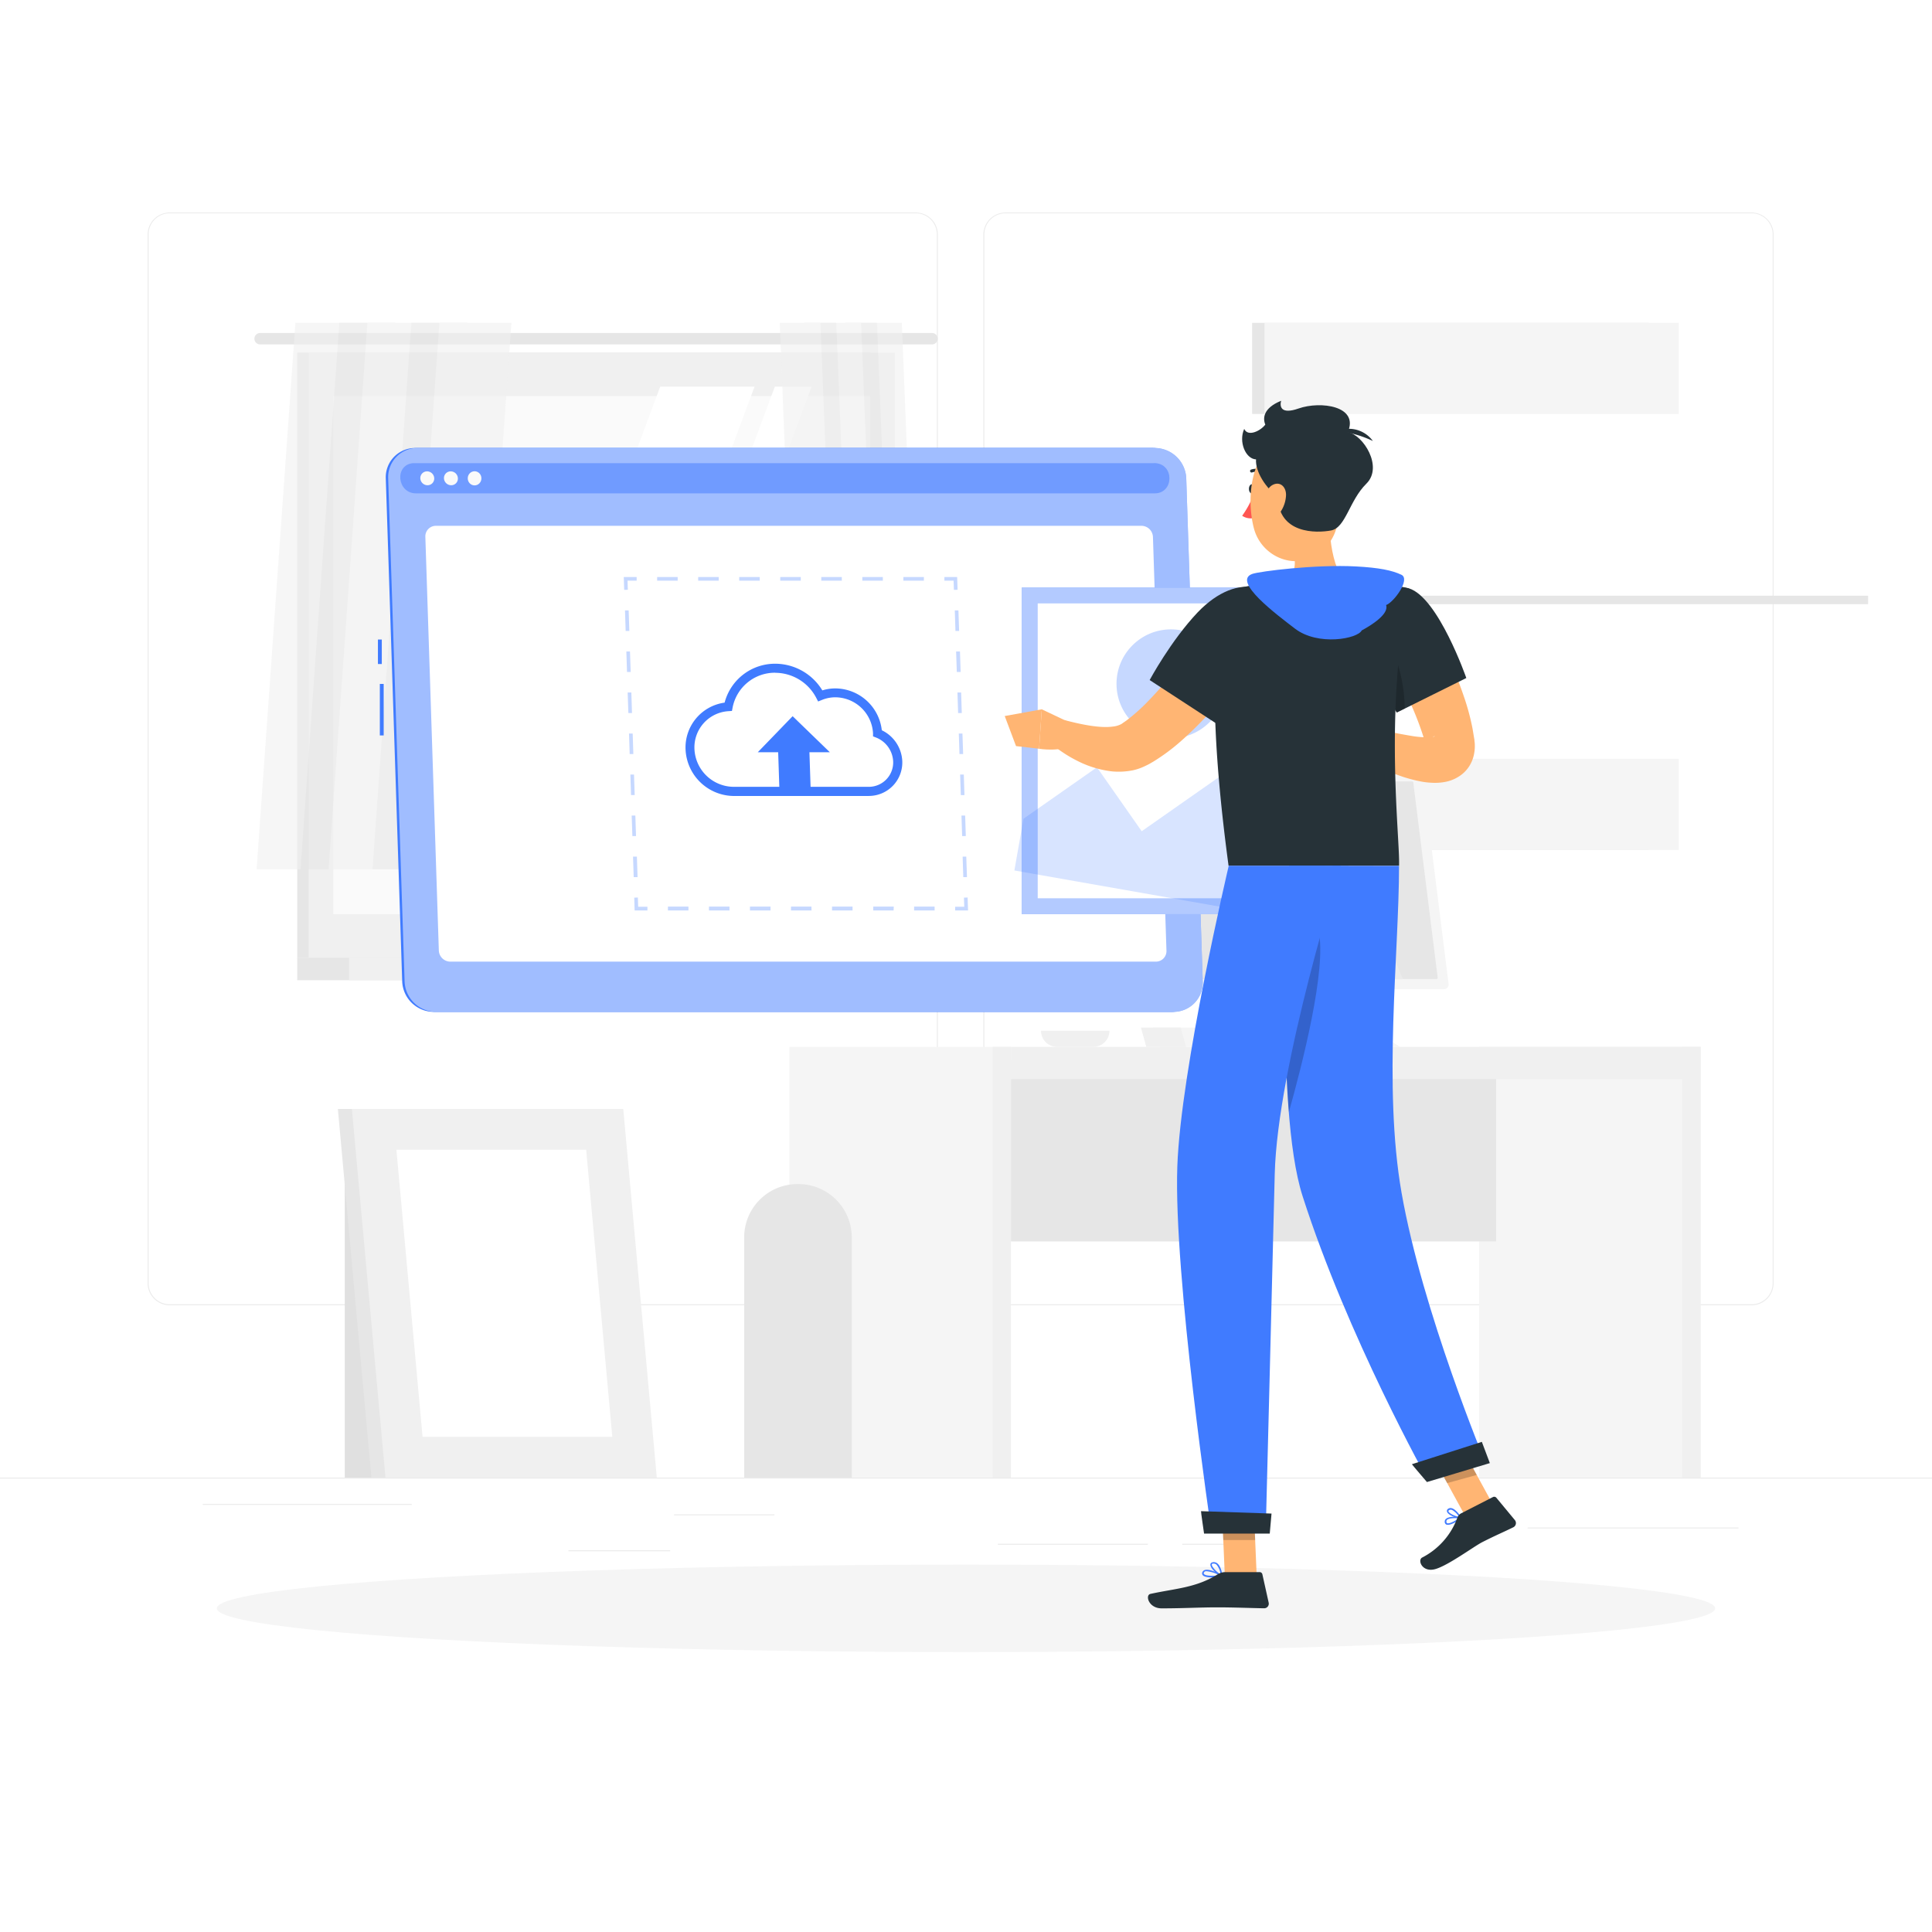 <svg class="animated" id="freepik_stories-image-upload" xmlns="http://www.w3.org/2000/svg" viewBox="0 0 500 500" version="1.1" xmlns:xlink="http://www.w3.org/1999/xlink" xmlns:svgjs="http://svgjs.com/svgjs"><style>svg#freepik_stories-image-upload:not(.animated) .animable {opacity: 0;}svg#freepik_stories-image-upload.animated #freepik--upload-window--inject-8 {animation: 1.5s Infinite  linear floating;animation-delay: 0s;}            @keyframes floating {                0% {                    opacity: 1;                    transform: translateY(0px);                }                50% {                    transform: translateY(-10px);                }                100% {                    opacity: 1;                    transform: translateY(0px);                }            }        </style><g id="freepik--background-complete--inject-8" class="animable" style="transform-origin: 250px 228.23px;"><rect y="382.4" width="500" height="0.25" style="fill: rgb(235, 235, 235); transform-origin: 250px 382.525px;" id="elcd4m7801hv5" class="animable"></rect><path d="M237,337.8H43.91a5.71,5.71,0,0,1-5.7-5.71V60.66A5.71,5.71,0,0,1,43.91,55H237a5.71,5.71,0,0,1,5.71,5.71V332.09A5.71,5.71,0,0,1,237,337.8ZM43.91,55.2a5.46,5.46,0,0,0-5.45,5.46V332.09a5.46,5.46,0,0,0,5.45,5.46H237a5.47,5.47,0,0,0,5.46-5.46V60.66A5.47,5.47,0,0,0,237,55.2Z" style="fill: rgb(235, 235, 235); transform-origin: 140.46px 196.4px;" id="elhslvg15fs7f" class="animable"></path><path d="M453.31,337.8H260.21a5.72,5.72,0,0,1-5.71-5.71V60.66A5.72,5.72,0,0,1,260.21,55h193.1A5.71,5.71,0,0,1,459,60.66V332.09A5.71,5.71,0,0,1,453.31,337.8ZM260.21,55.2a5.47,5.47,0,0,0-5.46,5.46V332.09a5.47,5.47,0,0,0,5.46,5.46h193.1a5.47,5.47,0,0,0,5.46-5.46V60.66a5.47,5.47,0,0,0-5.46-5.46Z" style="fill: rgb(235, 235, 235); transform-origin: 356.75px 196.4px;" id="el7vh7zq1l05d" class="animable"></path><rect x="174.44" y="391.92" width="26" height="0.25" style="fill: rgb(235, 235, 235); transform-origin: 187.44px 392.045px;" id="el2pnjtbg470z" class="animable"></rect><rect x="52.46" y="389.21" width="54.1" height="0.25" style="fill: rgb(235, 235, 235); transform-origin: 79.51px 389.335px;" id="elyh8k46lr0sr" class="animable"></rect><rect x="147.12" y="401.21" width="26.32" height="0.25" style="fill: rgb(235, 235, 235); transform-origin: 160.28px 401.335px;" id="elm5a5b07lya" class="animable"></rect><rect x="258.23" y="399.53" width="38.83" height="0.25" style="fill: rgb(235, 235, 235); transform-origin: 277.645px 399.655px;" id="elk1ptj9a1oen" class="animable"></rect><rect x="305.96" y="399.53" width="10.69" height="0.25" style="fill: rgb(235, 235, 235); transform-origin: 311.305px 399.655px;" id="elxscqk1nat9q" class="animable"></rect><rect x="395.35" y="395.31" width="54.56" height="0.25" style="fill: rgb(235, 235, 235); transform-origin: 422.63px 395.435px;" id="el7e76rpjudek" class="animable"></rect><rect x="76.92" y="91.25" width="148.38" height="156.58" style="fill: rgb(230, 230, 230); transform-origin: 151.11px 169.54px;" id="elf2w2ansngvl" class="animable"></rect><path d="M241.21,86.18H67.32a1.48,1.48,0,0,0-1.48,1.48h0a1.47,1.47,0,0,0,1.48,1.47H241.21a1.47,1.47,0,0,0,1.47-1.47h0A1.47,1.47,0,0,0,241.21,86.18Z" style="fill: rgb(230, 230, 230); transform-origin: 154.26px 87.655px;" id="elccdxkvb5qb" class="animable"></path><rect x="79.87" y="91.25" width="151.74" height="156.58" style="fill: rgb(240, 240, 240); transform-origin: 155.74px 169.54px;" id="elz3a6j3oog4" class="animable"></rect><rect x="76.92" y="247.83" width="148.38" height="5.85" style="fill: rgb(230, 230, 230); transform-origin: 151.11px 250.755px;" id="el5db8vkaxipa" class="animable"></rect><rect x="90.35" y="247.83" width="151.74" height="5.85" style="fill: rgb(240, 240, 240); transform-origin: 166.22px 250.755px;" id="eljpn7z1r8la" class="animable"></rect><g id="elar6qqqku1bv"><rect x="86.26" y="102.49" width="138.95" height="134.11" style="fill: rgb(250, 250, 250); transform-origin: 155.735px 169.545px; transform: rotate(90deg);" class="animable"></rect></g><polygon points="119.12 239.02 170.86 100.06 195.28 100.06 143.55 239.02 119.12 239.02" style="fill: rgb(255, 255, 255); transform-origin: 157.2px 169.54px;" id="elpeyritdl5h" class="animable"></polygon><polygon points="148.79 239.02 200.53 100.06 210.05 100.06 158.31 239.02 148.79 239.02" style="fill: rgb(255, 255, 255); transform-origin: 179.42px 169.54px;" id="elh2qw3ee7yt8" class="animable"></polygon><g id="el4akdp5odnfy"><rect x="152.75" y="168.98" width="138.95" height="1.12" style="fill: rgb(230, 230, 230); transform-origin: 222.225px 169.54px; transform: rotate(90deg);" class="animable"></rect></g><g id="eltg4srpdrkma"><g style="opacity: 0.6; transform-origin: 99.38px 154.265px;" class="animable"><polygon points="85.04 224.98 66.41 224.98 76.45 83.55 95.08 83.55 85.04 224.98" style="fill: rgb(240, 240, 240); transform-origin: 80.745px 154.265px;" id="elk5rhipjz5l" class="animable"></polygon><polygon points="92.3 224.98 77.78 224.98 87.82 83.55 102.34 83.55 92.3 224.98" style="fill: rgb(230, 230, 230); transform-origin: 90.06px 154.265px;" id="el8v9ordqxtqe" class="animable"></polygon><polygon points="103.67 224.98 85.04 224.98 95.08 83.55 113.71 83.55 103.67 224.98" style="fill: rgb(240, 240, 240); transform-origin: 99.375px 154.265px;" id="elcbi59hmv7v" class="animable"></polygon><polygon points="110.93 224.98 96.41 224.98 106.46 83.55 120.97 83.55 110.93 224.98" style="fill: rgb(230, 230, 230); transform-origin: 108.69px 154.265px;" id="elqp9mh853ppo" class="animable"></polygon><polygon points="122.3 224.98 103.67 224.98 113.71 83.55 132.35 83.55 122.3 224.98" style="fill: rgb(240, 240, 240); transform-origin: 118.01px 154.265px;" id="el90cefpx2d1" class="animable"></polygon></g></g><g id="elx7lunzyzd1c"><g style="opacity: 0.6; transform-origin: 220.43px 154.265px;" class="animable"><polygon points="228.53 224.98 239.06 224.98 233.39 83.55 222.86 83.55 228.53 224.98" style="fill: rgb(240, 240, 240); transform-origin: 230.96px 154.265px;" id="el9wudsifj55" class="animable"></polygon><polygon points="224.43 224.98 232.63 224.98 226.96 83.55 218.75 83.55 224.43 224.98" style="fill: rgb(230, 230, 230); transform-origin: 225.69px 154.265px;" id="elmlnpyg4f2wc" class="animable"></polygon><polygon points="218 224.98 228.53 224.98 222.86 83.55 212.33 83.55 218 224.98" style="fill: rgb(240, 240, 240); transform-origin: 220.43px 154.265px;" id="ellndyjw6gh4n" class="animable"></polygon><polygon points="213.9 224.98 222.1 224.98 216.43 83.55 208.22 83.55 213.9 224.98" style="fill: rgb(230, 230, 230); transform-origin: 215.16px 154.265px;" id="el8i5gbbfetie" class="animable"></polygon><polygon points="207.47 224.98 218 224.98 212.33 83.55 201.8 83.55 207.47 224.98" style="fill: rgb(240, 240, 240); transform-origin: 209.9px 154.265px;" id="el0572ivg5hj5b" class="animable"></polygon></g></g><rect x="324.05" y="83.55" width="102.61" height="136.42" style="fill: rgb(230, 230, 230); transform-origin: 375.355px 151.76px;" id="eli0usljd8u6d" class="animable"></rect><rect x="327.25" y="83.55" width="107.2" height="136.42" style="fill: rgb(245, 245, 245); transform-origin: 380.85px 151.76px;" id="elj2ecxmf450s" class="animable"></rect><g id="elf3fq8pyeqmi"><rect x="321.62" y="107.14" width="118.46" height="89.24" style="fill: rgb(255, 255, 255); transform-origin: 380.85px 151.76px; transform: rotate(-85.38deg);" class="animable"></rect></g><g id="elnncba8xd0dm"><rect x="365" y="154.17" width="118.46" height="2.2" style="fill: rgb(230, 230, 230); transform-origin: 424.23px 155.27px; transform: rotate(-85.38deg);" class="animable"></rect></g><rect x="382.8" y="270.93" width="57.31" height="111.47" style="fill: rgb(245, 245, 245); transform-origin: 411.455px 326.665px;" id="el8e68aex4pyw" class="animable"></rect><rect x="435.38" y="270.93" width="4.73" height="111.47" style="fill: rgb(240, 240, 240); transform-origin: 437.745px 326.665px;" id="elnafutbgw1w" class="animable"></rect><g id="el0o3my7h2yksa"><rect x="255.25" y="274.11" width="131.96" height="47.17" style="fill: rgb(230, 230, 230); transform-origin: 321.23px 297.695px; transform: rotate(180deg);" class="animable"></rect></g><g id="elz3r8jds66ee"><rect x="261.62" y="270.93" width="178.49" height="8.36" style="fill: rgb(240, 240, 240); transform-origin: 350.865px 275.11px; transform: rotate(180deg);" class="animable"></rect></g><rect x="204.31" y="270.93" width="57.31" height="111.47" style="fill: rgb(245, 245, 245); transform-origin: 232.965px 326.665px;" id="el5dadpfi171h" class="animable"></rect><path d="M206.38,306.44h.26a13.79,13.79,0,0,1,13.79,13.79V382.4a0,0,0,0,1,0,0H192.59a0,0,0,0,1,0,0V320.23A13.79,13.79,0,0,1,206.38,306.44Z" style="fill: rgb(230, 230, 230); transform-origin: 206.51px 344.42px;" id="ellzc1da6v05s" class="animable"></path><rect x="256.89" y="270.93" width="4.73" height="111.47" style="fill: rgb(240, 240, 240); transform-origin: 259.255px 326.665px;" id="el4foexosopbl" class="animable"></rect><polygon points="326.12 270.93 313.76 270.93 316.76 246.86 329.13 246.86 326.12 270.93" style="fill: rgb(240, 240, 240); transform-origin: 321.445px 258.895px;" id="elf99jtho1ftk" class="animable"></polygon><polygon points="328.86 270.93 316.49 270.93 319.5 246.86 331.86 246.86 328.86 270.93" style="fill: rgb(245, 245, 245); transform-origin: 324.175px 258.895px;" id="ellhzqphyln29" class="animable"></polygon><polygon points="330.36 258.89 318 258.89 319.5 246.86 331.86 246.86 330.36 258.89" style="fill: rgb(240, 240, 240); transform-origin: 324.93px 252.875px;" id="eldcmja00r81f" class="animable"></polygon><path d="M284.93,256h87.46a1.21,1.21,0,0,0,1.2-1.36l-6.74-53.92a1.21,1.21,0,0,0-1.2-1.06H278.19A1.22,1.22,0,0,0,277,201L283.72,255A1.22,1.22,0,0,0,284.93,256Z" style="fill: rgb(240, 240, 240); transform-origin: 325.297px 227.83px;" id="elq45bjgfadz" class="animable"></path><path d="M286.23,256h87.46a1.21,1.21,0,0,0,1.2-1.36l-6.74-53.92a1.21,1.21,0,0,0-1.2-1.06H279.49a1.22,1.22,0,0,0-1.21,1.36L285,255A1.22,1.22,0,0,0,286.23,256Z" style="fill: rgb(245, 245, 245); transform-origin: 326.586px 227.83px;" id="elnh9j75s4dae" class="animable"></path><path d="M372.07,253l-6.31-50.47a.34.34,0,0,0-.34-.29h-84a.34.34,0,0,0-.34.38l6.31,50.47a.34.34,0,0,0,.34.29h84A.34.34,0,0,0,372.07,253Z" style="fill: rgb(230, 230, 230); transform-origin: 326.575px 227.81px;" id="elih1tn8f0poh" class="animable"></path><polygon points="363.11 253.42 340.91 202.27 321.44 202.27 343.64 253.42 363.11 253.42" style="fill: rgb(235, 235, 235); transform-origin: 342.275px 227.845px;" id="el4v3n5m962q5" class="animable"></polygon><polygon points="339.89 253.42 317.69 202.27 310.68 202.27 332.88 253.42 339.89 253.42" style="fill: rgb(235, 235, 235); transform-origin: 325.285px 227.845px;" id="elugyt5upf0n" class="animable"></polygon><g id="elvxfqzgp7uq"><path d="M320,268.67h20.14a0,0,0,0,1,0,0v.25a2,2,0,0,1-2,2H322a2,2,0,0,1-2-2v-.25A0,0,0,0,1,320,268.67Z" style="fill: rgb(245, 245, 245); transform-origin: 330.07px 269.795px; transform: rotate(-180deg);" class="animable"></path></g><g id="elpwauvhca1n"><path d="M308.64,268.67H322.3a0,0,0,0,1,0,0v.25a2,2,0,0,1-2,2h-9.65a2,2,0,0,1-2-2v-.25A0,0,0,0,1,308.64,268.67Z" style="fill: rgb(240, 240, 240); transform-origin: 315.47px 269.795px; transform: rotate(180deg);" class="animable"></path></g><polygon points="362.36 270.93 300.1 270.93 298.42 265.93 354.26 265.93 362.36 270.93" style="fill: rgb(245, 245, 245); transform-origin: 330.39px 268.43px;" id="el9mc02igmxk" class="animable"></polygon><polygon points="306.95 270.93 296.66 270.93 295.27 265.93 305.56 265.93 306.95 270.93" style="fill: rgb(240, 240, 240); transform-origin: 301.11px 268.43px;" id="elmdqr972jxsq" class="animable"></polygon><g id="elv2i8k4aqmb"><path d="M269.41,266.75h17.72a0,0,0,0,1,0,0v0a4.18,4.18,0,0,1-4.18,4.18h-9.36a4.18,4.18,0,0,1-4.18-4.18v0A0,0,0,0,1,269.41,266.75Z" style="fill: rgb(240, 240, 240); transform-origin: 278.27px 268.84px; transform: rotate(-180deg);" class="animable"></path></g><g id="el9t955zclwml"><rect x="89.23" y="301.67" width="17.37" height="80.73" style="fill: rgb(224, 224, 224); transform-origin: 97.915px 342.035px; transform: rotate(180deg);" class="animable"></rect></g><polygon points="166.34 382.4 96.12 382.4 87.44 287 157.66 287 166.34 382.4" style="fill: rgb(230, 230, 230); transform-origin: 126.89px 334.7px;" id="elu6r4su0zfa8" class="animable"></polygon><polygon points="169.98 382.4 99.76 382.4 91.07 287 161.3 287 169.98 382.4" style="fill: rgb(240, 240, 240); transform-origin: 130.525px 334.7px;" id="el8x44be5w0k4" class="animable"></polygon><polygon points="109.36 371.84 102.59 297.56 151.7 297.56 158.46 371.84 109.36 371.84" style="fill: rgb(255, 255, 255); transform-origin: 130.525px 334.7px;" id="elbf625sjyf8q" class="animable"></polygon></g><g id="freepik--Shadow--inject-8" class="animable" style="transform-origin: 250px 416.24px;"><ellipse id="freepik--path--inject-8" cx="250" cy="416.24" rx="193.89" ry="11.32" style="fill: rgb(245, 245, 245); transform-origin: 250px 416.24px;" class="animable"></ellipse></g><g id="freepik--upload-window--inject-8" class="animable" style="transform-origin: 204.491px 188.905px;"><g id="elfy3jstnb5b6"><rect x="98.3" y="177" width="1" height="13.33" style="fill: rgb(64, 123, 255); transform-origin: 98.8px 183.665px; transform: rotate(-1.87deg);" class="animable"></rect></g><g id="el6b3056rux32"><rect x="97.81" y="165.51" width="1" height="6.34" style="fill: rgb(64, 123, 255); transform-origin: 98.31px 168.68px; transform: rotate(-1.87deg);" class="animable"></rect></g><path d="M112.2,261.87H303.06a7.56,7.56,0,0,0,7.59-7.85L306.4,123.79a8.18,8.18,0,0,0-8.1-7.85H107.44a7.57,7.57,0,0,0-7.6,7.85L104.09,254A8.19,8.19,0,0,0,112.2,261.87Z" style="fill: rgb(64, 123, 255); transform-origin: 205.245px 188.905px;" id="elgvfnc5fgu" class="animable"></path><path d="M112.81,261.87H303.67a7.57,7.57,0,0,0,7.6-7.85L307,123.79a8.19,8.19,0,0,0-8.11-7.85H108.05a7.56,7.56,0,0,0-7.59,7.85L104.71,254A8.18,8.18,0,0,0,112.81,261.87Z" style="fill: rgb(64, 123, 255); transform-origin: 205.865px 188.905px;" id="el1ltszox588w" class="animable"></path><g id="elulbfk0r7vb"><path d="M112.81,261.87H303.67a7.57,7.57,0,0,0,7.6-7.85L307,123.79a8.19,8.19,0,0,0-8.11-7.85H108.05a7.56,7.56,0,0,0-7.59,7.85L104.71,254A8.18,8.18,0,0,0,112.81,261.87Z" style="fill: rgb(255, 255, 255); opacity: 0.5; transform-origin: 205.865px 188.905px;" class="animable"></path></g><g id="el720a9l0fa1g"><path d="M298.43,119.86H107.56l-.64,0c-4.89.4-4.19,7.82.74,7.82H298.85c4.92,0,5.14-7.42.22-7.82C298.86,119.87,298.64,119.86,298.43,119.86Z" style="fill: rgb(64, 123, 255); opacity: 0.5; transform-origin: 203.12px 123.77px;" class="animable"></path></g><path d="M112.38,123.79a1.73,1.73,0,0,1-1.74,1.79,1.87,1.87,0,0,1-1.86-1.79,1.73,1.73,0,0,1,1.74-1.8A1.86,1.86,0,0,1,112.38,123.79Z" style="fill: rgb(250, 250, 250); transform-origin: 110.58px 123.785px;" id="elswnrlbqkq7" class="animable"></path><path d="M118.5,123.79a1.72,1.72,0,0,1-1.74,1.79,1.88,1.88,0,0,1-1.86-1.79,1.73,1.73,0,0,1,1.74-1.8A1.86,1.86,0,0,1,118.5,123.79Z" style="fill: rgb(250, 250, 250); transform-origin: 116.7px 123.785px;" id="elxgz5k8nmjd" class="animable"></path><g id="eln0mgx91vfch"><ellipse cx="122.82" cy="123.79" rx="1.77" ry="1.83" style="fill: rgb(250, 250, 250); transform-origin: 122.82px 123.79px; transform: rotate(-45.49deg);" class="animable"></ellipse></g><path d="M116.51,248.87H299.13a2.73,2.73,0,0,0,2.75-2.84l-3.5-107.11a3,3,0,0,0-2.94-2.84H112.83a2.73,2.73,0,0,0-2.75,2.84L113.57,246A3,3,0,0,0,116.51,248.87Z" style="fill: rgb(255, 255, 255); transform-origin: 205.98px 192.475px;" id="elodpyd5dp17g" class="animable"></path><g id="el39omn4p8tg8"><g style="opacity: 0.3; transform-origin: 205.98px 192.475px;" class="animable"><polygon points="250.53 235.62 247.19 235.62 247.19 234.67 249.55 234.67 249.47 232.31 250.42 232.28 250.53 235.62" style="fill: rgb(64, 123, 255); transform-origin: 248.86px 233.95px;" id="elopcr7m9lorj" class="animable"></polygon><path d="M241.88,235.62h-5.31v-1h5.31Zm-10.62,0H226v-1h5.31Zm-10.62,0h-5.31v-1h5.31Zm-10.62,0h-5.31v-1H210Zm-10.61,0h-5.32v-1h5.32Zm-10.62,0h-5.31v-1h5.31Zm-10.62,0h-5.31v-1h5.31Z" style="fill: rgb(64, 123, 255); transform-origin: 207.37px 235.12px;" id="elwbf5ofd0m7c" class="animable"></path><polygon points="167.55 235.62 164.24 235.62 164.14 232.31 165.08 232.28 165.16 234.67 167.55 234.67 167.55 235.62" style="fill: rgb(64, 123, 255); transform-origin: 165.845px 233.95px;" id="elijflkaon5i" class="animable"></polygon><path d="M164,227l-.17-5.31,1,0,.17,5.31Zm-.34-10.62-.18-5.31.95,0,.17,5.31Zm-.35-10.62-.17-5.31.94,0,.18,5.31Zm-.35-10.61-.17-5.31.95,0,.17,5.31Zm-.34-10.62-.18-5.31.95,0,.17,5.31Zm-.35-10.63-.17-5.3.94,0,.18,5.31Zm-.35-10.61-.17-5.31.95,0,.17,5.31Z" style="fill: rgb(64, 123, 255); transform-origin: 163.375px 192.49px;" id="elj5ezix16a3" class="animable"></path><polygon points="161.54 152.66 161.43 149.33 164.76 149.33 164.76 150.28 162.41 150.28 162.48 152.63 161.54 152.66" style="fill: rgb(64, 123, 255); transform-origin: 163.095px 150.995px;" id="elcic2xlfv7j9" class="animable"></polygon><path d="M239.1,150.28h-5.31v-.95h5.31Zm-10.62,0h-5.31v-.95h5.31Zm-10.62,0h-5.31v-.95h5.31Zm-10.62,0h-5.31v-.95h5.31Zm-10.62,0h-5.31v-.95h5.31Zm-10.62,0h-5.31v-.95H186Zm-10.62,0h-5.31v-.95h5.31Z" style="fill: rgb(64, 123, 255); transform-origin: 204.585px 149.805px;" id="elfpqbw85jazo" class="animable"></path><polygon points="246.87 152.66 246.79 150.28 244.41 150.28 244.41 149.33 247.71 149.33 247.82 152.63 246.87 152.66" style="fill: rgb(64, 123, 255); transform-origin: 246.115px 150.995px;" id="elw3rqdxu6y8m" class="animable"></polygon><path d="M249.3,227l-.17-5.31.94,0,.18,5.31ZM249,216.38l-.17-5.31.95,0,.17,5.31Zm-.34-10.61-.18-5.31.95,0,.17,5.31Zm-.35-10.62-.17-5.31.94,0,.18,5.31Zm-.35-10.62-.17-5.31.95,0,.17,5.31Zm-.34-10.62-.18-5.31,1,0,.17,5.31Zm-.35-10.62-.17-5.31.94,0,.18,5.31Z" style="fill: rgb(64, 123, 255); transform-origin: 248.675px 192.49px;" id="elt42n93gdmd" class="animable"></path></g></g><path d="M224.82,206H189.91a12.6,12.6,0,0,1-12.49-12.1,11.71,11.71,0,0,1,10.11-12.06,13.48,13.48,0,0,1,13.07-10.07,14.31,14.31,0,0,1,12.22,6.9,11.37,11.37,0,0,1,3.39-.51,12.19,12.19,0,0,1,12,10.83,9.33,9.33,0,0,1,5.3,8,8.66,8.66,0,0,1-8.69,9Zm-24.22-31.9a11.14,11.14,0,0,0-11,9l-.17.89-.9.06a9.39,9.39,0,0,0-8.81,9.74,10.24,10.24,0,0,0,10.16,9.84h34.91a6.31,6.31,0,0,0,6.36-6.57,7,7,0,0,0-4.49-6.21l-.72-.28,0-.77a9.84,9.84,0,0,0-9.73-9.34,9.14,9.14,0,0,0-3.48.68l-1,.4-.49-.94A12,12,0,0,0,200.6,174.12Z" style="fill: rgb(64, 123, 255); transform-origin: 205.464px 188.885px;" id="elg28gaik0hhl" class="animable"></path><polygon points="214.76 194.68 205.13 185.35 196.11 194.68 201.39 194.68 201.71 204.32 209.8 204.32 209.48 194.68 214.76 194.68" style="fill: rgb(64, 123, 255); transform-origin: 205.435px 194.835px;" id="elv52u6ro7poh" class="animable"></polygon></g><g id="freepik--Character--inject-8" class="animable" style="transform-origin: 325.039px 259.98px;"><path d="M367,156.8c.92,1.33,1.66,2.45,2.42,3.69s1.48,2.44,2.18,3.69c1.4,2.48,2.7,5,3.89,7.64a80.54,80.54,0,0,1,3.24,8.08,61.43,61.43,0,0,1,2.36,8.65l.38,2.28.05.29.06.36c0,.35.08.65.09,1a11.48,11.48,0,0,1,0,1.18l-.05.63-.11.7a8.76,8.76,0,0,1-.38,1.46,8.64,8.64,0,0,1-.7,1.52,8.46,8.46,0,0,1-2.21,2.52,10,10,0,0,1-4.51,1.92,14.44,14.44,0,0,1-3.26.16,19.08,19.08,0,0,1-2.65-.31,39,39,0,0,1-4.57-1.17,63.76,63.76,0,0,1-8-3.3,71.28,71.28,0,0,1-7.42-4.14l2.88-6.38a150.91,150.91,0,0,0,15.08,3.26,26.31,26.31,0,0,0,3.39.29,5.53,5.53,0,0,0,2.15-.24c.06-.05-.17-.12-.83.32a3.45,3.45,0,0,0-1.2,1.59,3.2,3.2,0,0,0-.15.48l-.06.32a1.59,1.59,0,0,1,0,.17c0,.05,0,0,0,0l0-.13,0-.21-.45-1.68a79.56,79.56,0,0,0-5.62-13.59c-1.13-2.26-2.37-4.49-3.63-6.7-.63-1.11-1.28-2.2-1.93-3.29s-1.35-2.23-1.93-3.14Z" style="fill: rgb(255, 181, 115); transform-origin: 364.748px 179.7px;" id="elrhq2sk0fl9" class="animable"></path><path d="M351.79,187.81l-4.34-4.32-4.31,9.61s4.08,2.27,7.71.62Z" style="fill: rgb(255, 181, 115); transform-origin: 347.465px 188.906px;" id="eljmukjdkyzwd" class="animable"></path><polygon points="341.04 180.04 337.84 188.16 343.13 193.1 347.45 183.49 341.04 180.04" style="fill: rgb(255, 181, 115); transform-origin: 342.645px 186.57px;" id="elulcjl3hp8q" class="animable"></polygon><g id="elcmllb6mx0m5"><rect x="264.45" y="152.05" width="84.54" height="84.54" style="fill: rgb(64, 123, 255); transform-origin: 306.72px 194.32px; transform: rotate(9.99deg);" class="animable"></rect></g><g id="el8flebhny6km"><rect x="264.45" y="152.05" width="84.54" height="84.54" style="fill: rgb(255, 255, 255); opacity: 0.6; transform-origin: 306.72px 194.32px; transform: rotate(9.99deg);" class="animable"></rect></g><g id="eldm193lqazt"><rect x="268.56" y="156.16" width="76.31" height="76.31" style="fill: rgb(255, 255, 255); transform-origin: 306.715px 194.315px; transform: rotate(9.99deg);" class="animable"></rect></g><g id="elprmdpr5ebe"><circle cx="303.04" cy="176.97" r="14.09" style="fill: rgb(64, 123, 255); opacity: 0.3; transform-origin: 303.04px 176.97px; transform: rotate(-35.01deg);" class="animable"></circle></g><g id="el4e04pqylx6f"><polygon points="320.66 197.48 295.47 215.12 283.89 198.58 264.88 211.89 262.52 225.28 337.67 238.51 340.03 225.13 320.66 197.48" style="fill: rgb(64, 123, 255); opacity: 0.2; transform-origin: 301.275px 217.995px;" class="animable"></polygon></g><path d="M324.79,126.51c0,.67-.32,1.22-.76,1.23s-.8-.53-.81-1.19.33-1.22.76-1.22S324.78,125.85,324.79,126.51Z" style="fill: rgb(38, 50, 56); transform-origin: 324.005px 126.535px;" id="ele154jg2z1x" class="animable"></path><path d="M324.53,127.72a24.15,24.15,0,0,1-3.06,5.76,3.85,3.85,0,0,0,3.19.53Z" style="fill: rgb(255, 86, 82); transform-origin: 323.065px 130.934px;" id="elaghm61jddn6" class="animable"></path><path d="M327.14,122.77a.4.4,0,0,1-.3-.06,3,3,0,0,0-2.78-.45.39.39,0,0,1-.3-.73,3.92,3.92,0,0,1,3.53.54.39.39,0,0,1,.1.54A.4.4,0,0,1,327.14,122.77Z" style="fill: rgb(38, 50, 56); transform-origin: 325.487px 122.054px;" id="elne60xk96igj" class="animable"></path><path d="M344.07,129.05c-.42,6.14.06,18.53,4.75,22,0,0-1.15,5-12.28,6.41-12.23,1.53-6.61-5.34-6.61-5.34,6.48-2.44,5.69-7.37,3.94-11.88Z" style="fill: rgb(255, 181, 115); transform-origin: 338.731px 143.366px;" id="elack8ppmk6q" class="animable"></path><path d="M374.39,394.57l-.07,0a.8.8,0,0,1-.42-.83.89.89,0,0,1,.34-.68c.94-.8,3.68-.45,3.8-.44a.21.21,0,0,1,.16.14.19.19,0,0,1-.06.2C377.5,393.48,375.38,394.91,374.39,394.57Zm3.13-1.64c-.93-.07-2.47-.08-3,.39a.54.54,0,0,0-.2.4c0,.37.14.44.19.47C375,394.44,376.51,393.68,377.52,392.93Z" style="fill: rgb(64, 123, 255); transform-origin: 376.049px 393.578px;" id="el6xa3cr94aqr" class="animable"></path><path d="M376.63,392.68c-1-.33-2-.9-2.15-1.48a.64.64,0,0,1,.32-.74,1.05,1.05,0,0,1,.85-.15c1.21.25,2.47,2.29,2.53,2.37a.18.18,0,0,1,0,.2.18.18,0,0,1-.17.1A5.08,5.08,0,0,1,376.63,392.68Zm-.92-1.95-.14,0a.66.66,0,0,0-.55.1c-.21.14-.18.25-.17.3.16.53,1.72,1.27,2.77,1.46A5.07,5.07,0,0,0,375.71,390.73Z" style="fill: rgb(64, 123, 255); transform-origin: 376.333px 391.629px;" id="elik67hdy67n" class="animable"></path><path d="M313.67,408.24c-1.06,0-2.08-.15-2.43-.62a.75.75,0,0,1,0-.86,1,1,0,0,1,.62-.45c1.37-.38,4.26,1.26,4.38,1.33a.2.2,0,0,1,.09.21.19.19,0,0,1-.15.16A15.1,15.1,0,0,1,313.67,408.24Zm-1.31-1.6a1.48,1.48,0,0,0-.38,0,.59.59,0,0,0-.38.28c-.14.24-.09.36,0,.43.38.53,2.47.54,4,.33A8.67,8.67,0,0,0,312.36,406.64Z" style="fill: rgb(64, 123, 255); transform-origin: 313.719px 407.246px;" id="elr9w8jynyit" class="animable"></path><path d="M316.16,408l-.08,0c-1-.44-3-2.23-2.82-3.16,0-.22.19-.49.73-.55a1.44,1.44,0,0,1,1.08.34c1.05.86,1.28,3.08,1.28,3.18a.18.18,0,0,1-.08.17A.15.15,0,0,1,316.16,408Zm-2-3.35H314c-.35,0-.37.18-.38.22-.09.56,1.25,2,2.26,2.57a4.56,4.56,0,0,0-1.08-2.54A1.05,1.05,0,0,0,314.15,404.66Z" style="fill: rgb(64, 123, 255); transform-origin: 314.8px 406.143px;" id="elu3gmfxgieu" class="animable"></path><polygon points="325.23 407.81 316.98 407.81 316.16 388.71 324.41 388.71 325.23 407.81" style="fill: rgb(255, 181, 115); transform-origin: 320.695px 398.26px;" id="el60ttlb7fzky" class="animable"></polygon><polygon points="386.92 390.39 379.27 392.49 369.48 374.58 377.13 372.48 386.92 390.39" style="fill: rgb(255, 181, 115); transform-origin: 378.2px 382.485px;" id="el66srfncwl5n" class="animable"></polygon><path d="M378.12,391.66l8.26-4.23a.73.73,0,0,1,.88.19l4.79,5.78a1.22,1.22,0,0,1-.41,1.86c-2.9,1.42-4.39,2-8,3.83-2.23,1.14-8.87,6.08-12.22,7s-4.65-2.33-3.36-3a18.91,18.91,0,0,0,9.12-10.34A2,2,0,0,1,378.12,391.66Z" style="fill: rgb(38, 50, 56); transform-origin: 379.945px 396.805px;" id="els2lak7eoeh" class="animable"></path><path d="M317,406.86h9a.72.72,0,0,1,.7.56l1.63,7.34a1.19,1.19,0,0,1-1.19,1.46c-3.25-.05-7.95-.24-12-.24-4.78,0-8.9.26-14.5.26-3.39,0-4.33-3.43-2.91-3.74,6.45-1.41,11.72-1.56,17.3-5A3.82,3.82,0,0,1,317,406.86Z" style="fill: rgb(38, 50, 56); transform-origin: 312.726px 411.55px;" id="elinwk10x9kk" class="animable"></path><path d="M352.48,166.33c.86,2.21,1.81,4.37,2.77,6.4,1.64,3.51,3.28,6.57,4.47,8.68,1.06,1.91,1.76,3,1.76,3l18-8.94s-7.26-20.87-14.84-23.2C356.89,150,348.59,156.38,352.48,166.33Z" style="fill: rgb(38, 50, 56); transform-origin: 365.485px 168.111px;" id="el9jtj67olxkn" class="animable"></path><g id="el5s23wt1c7j6"><path d="M360.47,168.39c-1.57,1.15-2.69,4.26-3.49,7.91,1,2,2,3.75,2.74,5.11,1.06,1.91,1.76,3,1.76,3l2.06-1A39.8,39.8,0,0,0,360.47,168.39Z" style="opacity: 0.2; transform-origin: 360.26px 176.4px;" class="animable"></path></g><path d="M314.38,179.64c0,2.8.07,5.89.22,9.3.41,9.25,1.42,20.78,3.35,35.11h44.12c.31-6.77-3.95-39.82,2.59-71.74a116.33,116.33,0,0,0-14.78-1.86,163,163,0,0,0-18.76,0,84.92,84.92,0,0,0-12.69,2.29S314.37,157.33,314.38,179.64Z" style="fill: rgb(38, 50, 56); transform-origin: 339.52px 187.115px;" id="ell2l1fz4whn" class="animable"></path><path d="M325.73,166.54a41.24,41.24,0,0,1-2.19,4c-.73,1.18-1.47,2.32-2.23,3.42-1.52,2.2-3.11,4.32-4.78,6.39A91.87,91.87,0,0,1,305.4,192a51.26,51.26,0,0,1-6.91,5.1l-1,.58-.26.14-.36.18-.73.35a13.79,13.79,0,0,1-2.94,1,18.66,18.66,0,0,1-5.46.28A26.39,26.39,0,0,1,279,197a32.94,32.94,0,0,1-3.67-2.1,31.8,31.8,0,0,1-3.41-2.55l3.54-6c4.33,1.14,9.21,2.16,12.57,1.68a5.87,5.87,0,0,0,2-.56,3.06,3.06,0,0,0,.58-.37l.09-.09.06,0,.14-.11.61-.42a48.6,48.6,0,0,0,4.86-4.24,102.81,102.81,0,0,0,9.09-10.54c1.43-1.87,2.81-3.79,4.14-5.72.65-1,1.3-1.92,1.9-2.87s1.2-1.92,1.51-2.53Z" style="fill: rgb(255, 181, 115); transform-origin: 298.825px 180.148px;" id="els2kt34od85" class="animable"></path><path d="M277.22,187.18l-7.61-3.61-.69,10.21s5.92,1,9.05-1.29Z" style="fill: rgb(255, 181, 115); transform-origin: 273.445px 188.784px;" id="el4ffcwcs8tx7" class="animable"></path><polygon points="260.02 185.31 262.95 193.09 268.92 193.78 269.61 183.57 260.02 185.31" style="fill: rgb(255, 181, 115); transform-origin: 264.815px 188.675px;" id="eldqxf71dtty" class="animable"></polygon><path d="M331.18,161.13c-.26,7.89-16.5,26.05-16.5,26.05L297.53,176S303,165.8,310,158.43C320.69,147.33,331.49,151.67,331.18,161.13Z" style="fill: rgb(38, 50, 56); transform-origin: 314.358px 169.515px;" id="elnwz128pn9fl" class="animable"></path><g id="elw1ffciof4ns"><polygon points="316.16 388.71 316.58 398.56 324.84 398.56 324.42 388.71 316.16 388.71" style="opacity: 0.2; transform-origin: 320.5px 393.635px;" class="animable"></polygon></g><g id="elfg8ziiaof68"><polygon points="377.13 372.48 369.48 374.59 374.53 383.82 382.18 381.71 377.13 372.48" style="opacity: 0.2; transform-origin: 375.83px 378.15px;" class="animable"></polygon></g><path d="M347,124.64c-.33,8.18-.1,13-4.14,17.27-6.08,6.43-16.24,2.9-18.36-5.21-1.91-7.31-1.05-19.46,6.88-22.88A11.16,11.16,0,0,1,347,124.64Z" style="fill: rgb(255, 181, 115); transform-origin: 335.329px 129.058px;" id="el5j35cdzonfi" class="animable"></path><path d="M330.67,128.54c-2.95-2.1-5.84-6.43-5.61-9.65-2.73-.11-4.56-4.61-3.06-7.89.94,2.11,4.19.56,5.46-1.11-.68-1.61-.57-4.28,4.1-6.17-.39,1.36-.19,3.65,4.5,2,5.69-2,15.69-.66,12.76,6.11,4,.73,9.21,9,4.79,13.35s-5.33,11.38-9.11,12.1S330.89,138.25,330.67,128.54Z" style="fill: rgb(38, 50, 56); transform-origin: 338.379px 120.653px;" id="el9aub1yq2p9v" class="animable"></path><path d="M346.16,111.56a7.66,7.66,0,0,1,9.14,2.57A27.85,27.85,0,0,0,346.16,111.56Z" style="fill: rgb(38, 50, 56); transform-origin: 350.73px 112.551px;" id="el2mxiuuwrotd" class="animable"></path><path d="M332.82,128.19a8.28,8.28,0,0,1-1.93,4.95c-1.56,1.82-3.27.76-3.62-1.39-.31-1.93.13-5.21,2.07-6.24S332.89,126,332.82,128.19Z" style="fill: rgb(255, 181, 115); transform-origin: 330.001px 129.625px;" id="el63drdgjil2k" class="animable"></path><path d="M333.6,224.05s-3.89,62.43,3.49,85.45c11.68,36.46,32.52,73.71,32.52,73.71l14.9-4.48s-16.39-39.32-21.78-70c-4.84-27.59-.66-62.11-.66-84.65Z" style="fill: rgb(64, 123, 255); transform-origin: 358.543px 303.63px;" id="elr2jj3zychk8" class="animable"></path><g id="elsc8ry26gwu"><path d="M333,238c4.16-1.21,7.41-.75,8.25,2.95,2.2,9.67-4.4,35.18-7.69,46.85C332.2,271,332.51,251,333,238Z" style="opacity: 0.2; transform-origin: 337.136px 262.601px;" class="animable"></path></g><path d="M365.4,378.94c-.06,0,3.89,4.61,3.89,4.61l16.28-4.9-2.07-5.5Z" style="fill: rgb(38, 50, 56); transform-origin: 375.485px 378.35px;" id="eluw11g5nsjg" class="animable"></path><path d="M318,224.05s-12.43,52.67-13.31,77.83c-1,28.22,8.87,94.77,8.87,94.77h14s1.72-67.07,2.34-92.77c.68-28,17.12-79.83,17.12-79.83Z" style="fill: rgb(64, 123, 255); transform-origin: 325.819px 310.35px;" id="el0048dwc9cg58k" class="animable"></path><path d="M310.82,391.09c-.06,0,.79,5.8.79,5.8h17l.46-5.18Z" style="fill: rgb(38, 50, 56); transform-origin: 319.943px 393.99px;" id="el0xnzdt1dmxcg" class="animable"></path><path d="M324.12,148.52c1.9-.66,16.31-2.49,26.77-1.93,6,.32,9.34,1,11.78,2.15s-1.93,7.12-3.95,7.85c.82,2.28-3.73,5.19-6.32,6.57-1,2.14-11.27,4.12-17.27-.48C330.52,159.14,318.73,150.39,324.12,148.52Z" style="fill: rgb(64, 123, 255); transform-origin: 343.064px 155.981px;" id="elz6cnnqj8xxr" class="animable"></path></g><defs>     <filter id="active" height="200%">         <feMorphology in="SourceAlpha" result="DILATED" operator="dilate" radius="2"></feMorphology>                <feFlood flood-color="#32DFEC" flood-opacity="1" result="PINK"></feFlood>        <feComposite in="PINK" in2="DILATED" operator="in" result="OUTLINE"></feComposite>        <feMerge>            <feMergeNode in="OUTLINE"></feMergeNode>            <feMergeNode in="SourceGraphic"></feMergeNode>        </feMerge>    </filter>    <filter id="hover" height="200%">        <feMorphology in="SourceAlpha" result="DILATED" operator="dilate" radius="2"></feMorphology>                <feFlood flood-color="#ff0000" flood-opacity="0.5" result="PINK"></feFlood>        <feComposite in="PINK" in2="DILATED" operator="in" result="OUTLINE"></feComposite>        <feMerge>            <feMergeNode in="OUTLINE"></feMergeNode>            <feMergeNode in="SourceGraphic"></feMergeNode>        </feMerge>            <feColorMatrix type="matrix" values="0   0   0   0   0                0   1   0   0   0                0   0   0   0   0                0   0   0   1   0 "></feColorMatrix>    </filter></defs></svg>
